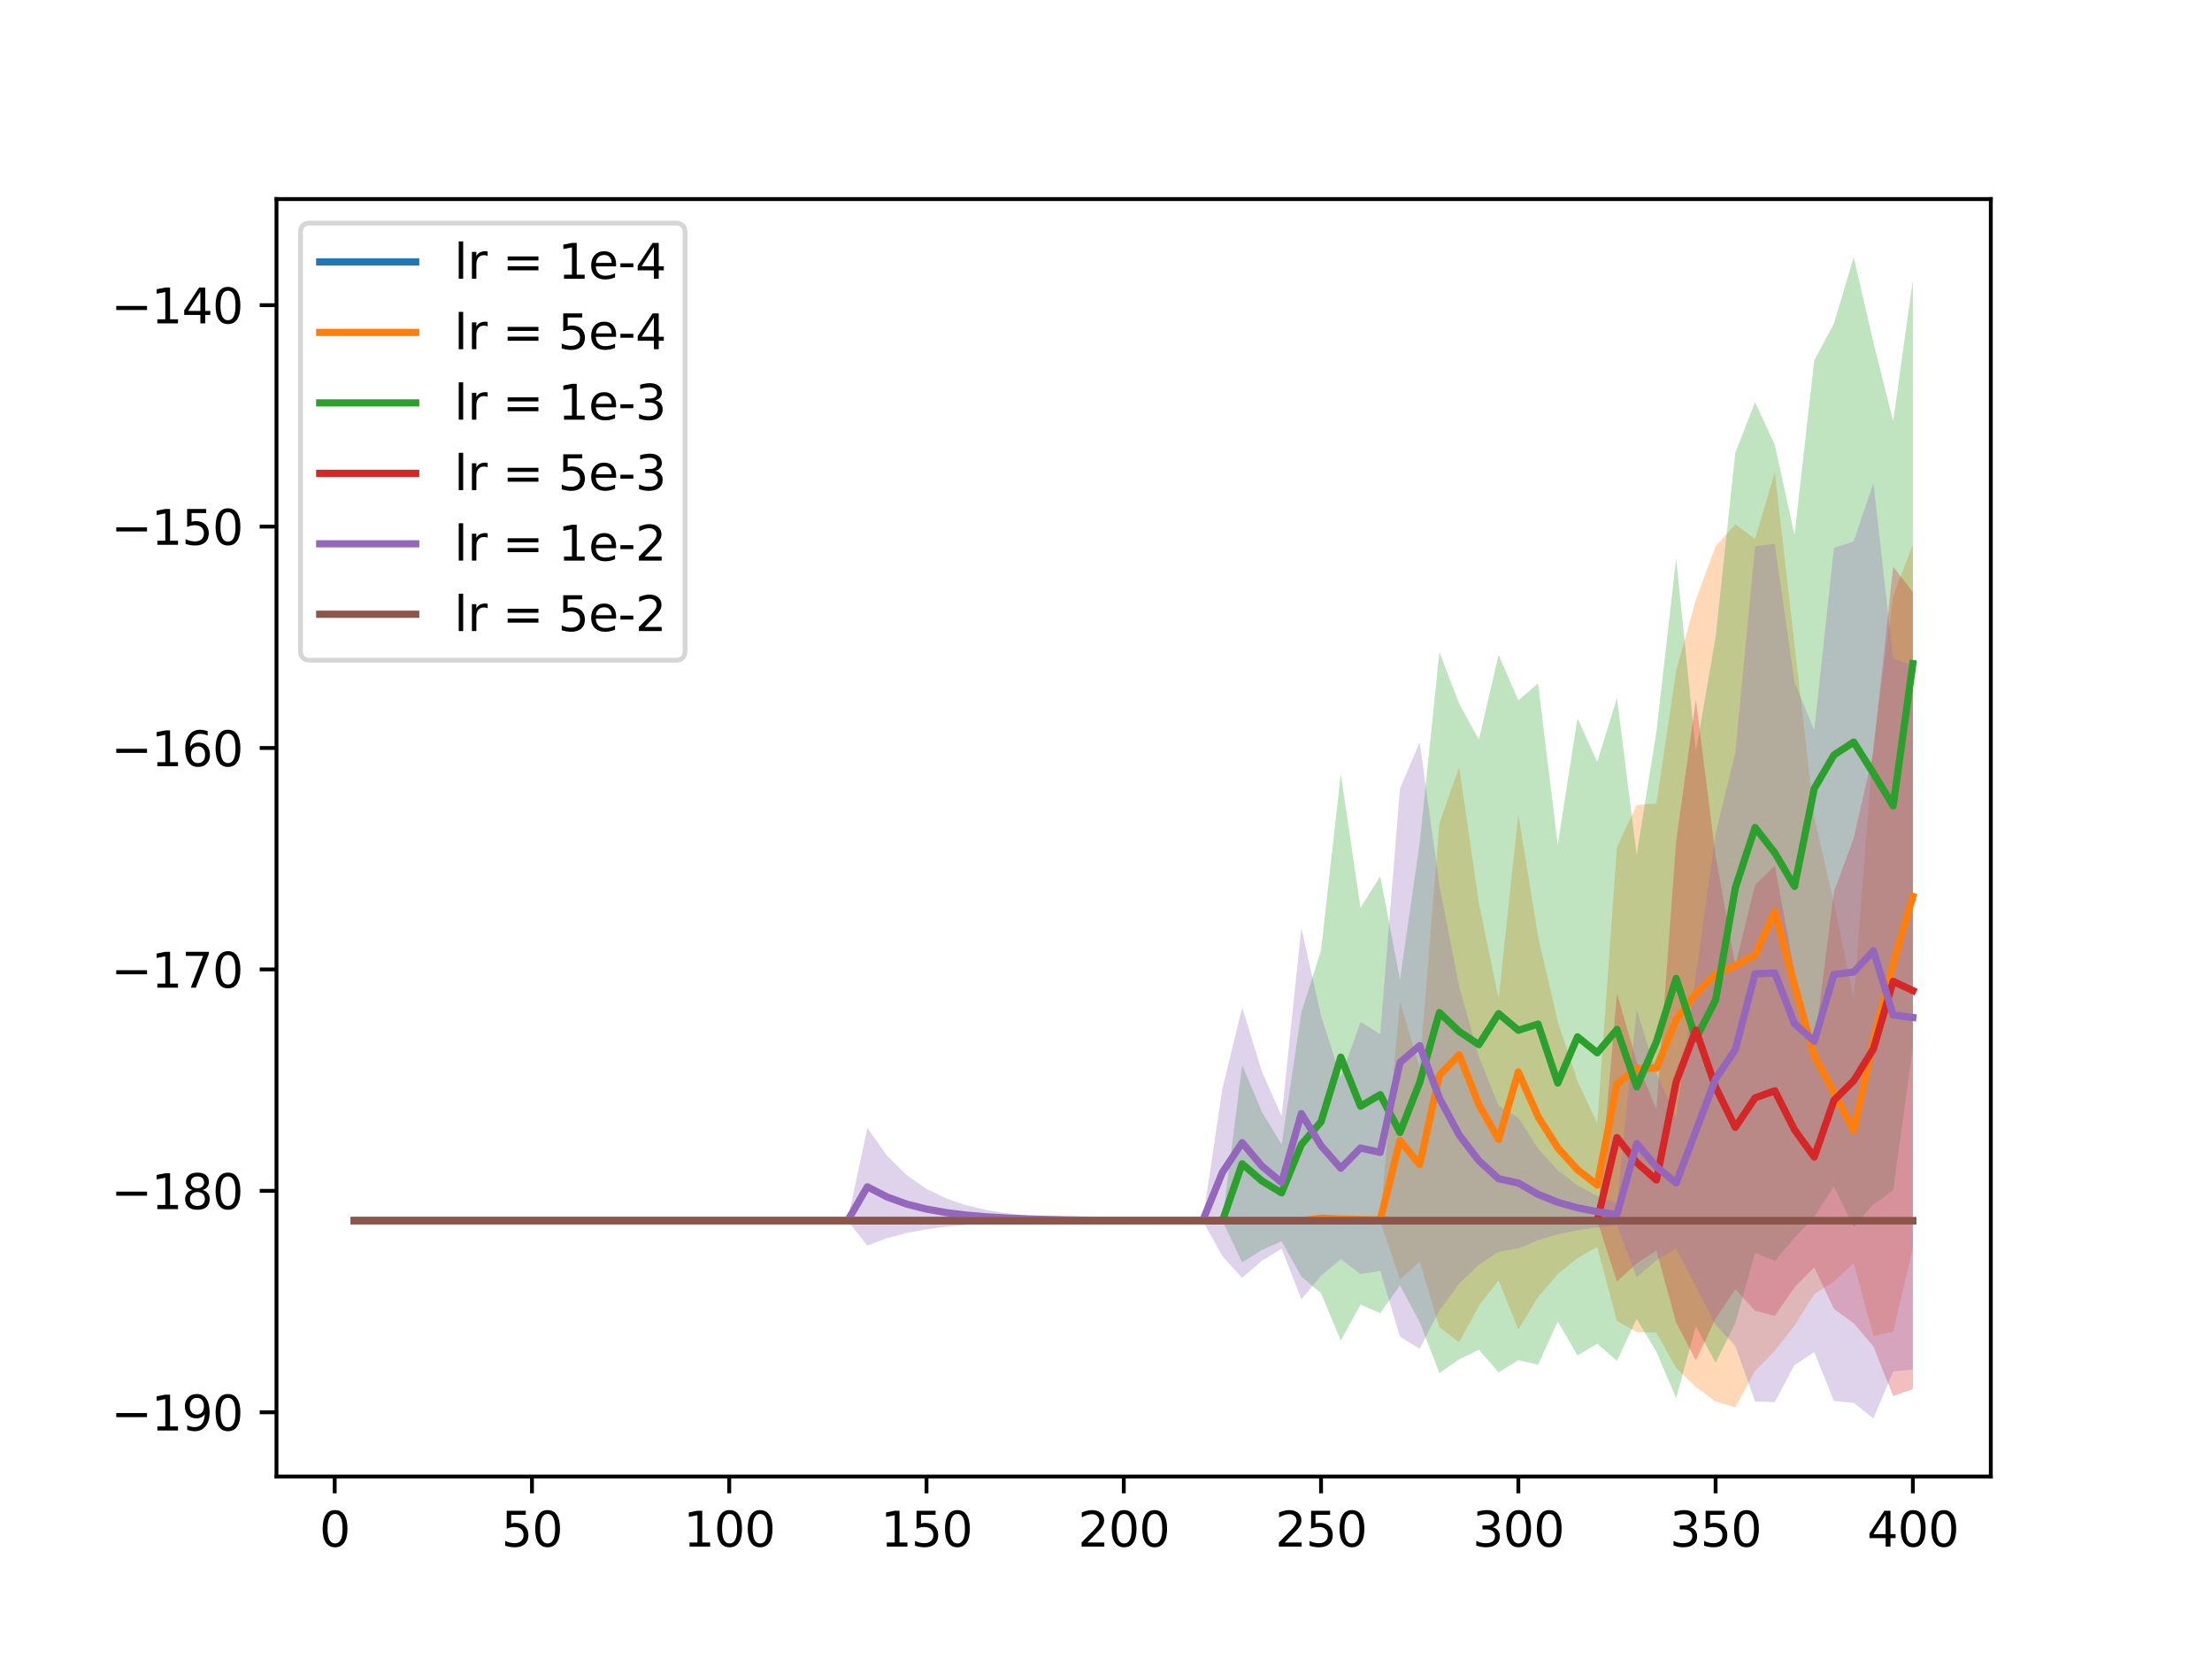 <?xml version="1.0" encoding="utf-8" standalone="no"?>
<!DOCTYPE svg PUBLIC "-//W3C//DTD SVG 1.1//EN"
  "http://www.w3.org/Graphics/SVG/1.1/DTD/svg11.dtd">
<svg height="345.6pt" version="1.1" viewBox="0 0 460.8 345.6" width="460.8pt" xmlns="http://www.w3.org/2000/svg" xmlns:xlink="http://www.w3.org/1999/xlink">
 <defs>
  <style type="text/css">*{stroke-linecap:butt;stroke-linejoin:round;}</style>
 </defs>
 <g id="figure_1">
  <g id="patch_1">
   <path d="M 0 345.6 
L 460.8 345.6 
L 460.8 0 
L 0 0 
z
" style="fill:#ffffff;"/>
  </g>
  <g id="axes_1">
   <g id="patch_2">
    <path d="M 57.6 307.584 
L 414.72 307.584 
L 414.72 41.472 
L 57.6 41.472 
z
" style="fill:#ffffff;"/>
   </g>
   <g id="PolyCollection_1">
    <path clip-path="url(#pbe9f041cd3)" d="M 73.833 254.307 
L 73.833 254.307 
L 77.942 254.307 
L 82.052 254.307 
L 86.161 254.307 
L 90.271 254.307 
L 94.38 254.307 
L 98.49 254.307 
L 102.6 254.307 
L 106.709 254.307 
L 110.819 254.307 
L 114.928 254.307 
L 119.038 254.307 
L 123.147 254.307 
L 127.257 254.307 
L 131.366 254.307 
L 135.476 254.307 
L 139.586 254.307 
L 143.695 254.307 
L 147.805 254.307 
L 151.914 254.307 
L 156.024 254.307 
L 160.133 254.307 
L 164.243 254.307 
L 168.352 254.307 
L 172.462 254.307 
L 176.572 254.307 
L 180.681 254.307 
L 184.791 254.307 
L 188.9 254.307 
L 193.01 254.307 
L 197.119 254.307 
L 201.229 254.307 
L 205.338 254.307 
L 209.448 254.307 
L 213.557 254.307 
L 217.667 254.307 
L 221.777 254.307 
L 225.886 254.307 
L 229.996 254.307 
L 234.105 254.307 
L 238.215 254.307 
L 242.324 254.307 
L 246.434 254.307 
L 250.543 254.307 
L 254.653 254.307 
L 258.763 254.307 
L 262.872 254.307 
L 266.982 254.307 
L 271.091 254.307 
L 275.201 254.307 
L 279.31 254.307 
L 283.42 254.307 
L 287.529 254.307 
L 291.639 254.307 
L 295.748 254.307 
L 299.858 254.307 
L 303.968 254.307 
L 308.077 254.307 
L 312.187 254.307 
L 316.296 254.307 
L 320.406 254.307 
L 324.515 254.307 
L 328.625 254.307 
L 332.734 254.307 
L 336.844 254.307 
L 340.954 254.307 
L 345.063 254.307 
L 349.173 254.307 
L 353.282 254.307 
L 357.392 254.307 
L 361.501 254.307 
L 365.611 254.307 
L 369.72 254.307 
L 373.83 254.307 
L 377.94 254.307 
L 382.049 254.307 
L 386.159 254.307 
L 390.268 254.307 
L 394.378 254.307 
L 398.487 254.307 
L 398.487 254.307 
L 398.487 254.307 
L 394.378 254.307 
L 390.268 254.307 
L 386.159 254.307 
L 382.049 254.307 
L 377.94 254.307 
L 373.83 254.307 
L 369.72 254.307 
L 365.611 254.307 
L 361.501 254.307 
L 357.392 254.307 
L 353.282 254.307 
L 349.173 254.307 
L 345.063 254.307 
L 340.954 254.307 
L 336.844 254.307 
L 332.734 254.307 
L 328.625 254.307 
L 324.515 254.307 
L 320.406 254.307 
L 316.296 254.307 
L 312.187 254.307 
L 308.077 254.307 
L 303.968 254.307 
L 299.858 254.307 
L 295.748 254.307 
L 291.639 254.307 
L 287.529 254.307 
L 283.42 254.307 
L 279.31 254.307 
L 275.201 254.307 
L 271.091 254.307 
L 266.982 254.307 
L 262.872 254.307 
L 258.763 254.307 
L 254.653 254.307 
L 250.543 254.307 
L 246.434 254.307 
L 242.324 254.307 
L 238.215 254.307 
L 234.105 254.307 
L 229.996 254.307 
L 225.886 254.307 
L 221.777 254.307 
L 217.667 254.307 
L 213.557 254.307 
L 209.448 254.307 
L 205.338 254.307 
L 201.229 254.307 
L 197.119 254.307 
L 193.01 254.307 
L 188.9 254.307 
L 184.791 254.307 
L 180.681 254.307 
L 176.572 254.307 
L 172.462 254.307 
L 168.352 254.307 
L 164.243 254.307 
L 160.133 254.307 
L 156.024 254.307 
L 151.914 254.307 
L 147.805 254.307 
L 143.695 254.307 
L 139.586 254.307 
L 135.476 254.307 
L 131.366 254.307 
L 127.257 254.307 
L 123.147 254.307 
L 119.038 254.307 
L 114.928 254.307 
L 110.819 254.307 
L 106.709 254.307 
L 102.6 254.307 
L 98.49 254.307 
L 94.38 254.307 
L 90.271 254.307 
L 86.161 254.307 
L 82.052 254.307 
L 77.942 254.307 
L 73.833 254.307 
z
" style="fill:#1f77b4;fill-opacity:0.3;"/>
   </g>
   <g id="PolyCollection_2">
    <path clip-path="url(#pbe9f041cd3)" d="M 73.833 254.307 
L 73.833 254.307 
L 77.942 254.307 
L 82.052 254.307 
L 86.161 254.307 
L 90.271 254.307 
L 94.38 254.307 
L 98.49 254.307 
L 102.6 254.307 
L 106.709 254.307 
L 110.819 254.307 
L 114.928 254.307 
L 119.038 254.307 
L 123.147 254.307 
L 127.257 254.307 
L 131.366 254.307 
L 135.476 254.307 
L 139.586 254.307 
L 143.695 254.307 
L 147.805 254.307 
L 151.914 254.307 
L 156.024 254.307 
L 160.133 254.307 
L 164.243 254.307 
L 168.352 254.307 
L 172.462 254.307 
L 176.572 254.307 
L 180.681 254.307 
L 184.791 254.307 
L 188.9 254.307 
L 193.01 254.307 
L 197.119 254.307 
L 201.229 254.307 
L 205.338 254.307 
L 209.448 254.307 
L 213.557 254.307 
L 217.667 254.307 
L 221.777 254.307 
L 225.886 254.307 
L 229.996 254.307 
L 234.105 254.307 
L 238.215 254.307 
L 242.324 254.307 
L 246.434 254.307 
L 250.543 254.307 
L 254.653 254.307 
L 258.763 254.307 
L 262.872 254.307 
L 266.982 254.307 
L 271.091 254.307 
L 275.201 254.682 
L 279.31 254.57 
L 283.42 254.491 
L 287.529 254.436 
L 291.639 266.533 
L 295.748 262.865 
L 299.858 276.5 
L 303.968 279.63 
L 308.077 272.033 
L 312.187 266.715 
L 316.296 276.995 
L 320.406 270.189 
L 324.515 265.424 
L 328.625 262.089 
L 332.734 259.754 
L 336.844 275.174 
L 340.954 277.515 
L 345.063 277.604 
L 349.173 285.003 
L 353.282 288.968 
L 357.392 291.955 
L 361.501 293.187 
L 365.611 285.596 
L 369.72 281.4 
L 373.83 276.147 
L 377.94 269.595 
L 382.049 266.937 
L 386.159 263.148 
L 390.268 278.33 
L 394.378 277.419 
L 398.487 260.027 
L 398.487 260.027 
L 398.487 113.463 
L 394.378 124.127 
L 390.268 155.018 
L 386.159 207.994 
L 382.049 188.146 
L 377.94 170.254 
L 373.83 134.231 
L 369.72 98.432 
L 365.611 112.267 
L 361.501 109.206 
L 357.392 113.803 
L 353.282 124.952 
L 349.173 139.749 
L 345.063 167.362 
L 340.954 167.693 
L 336.844 176.43 
L 332.734 233.977 
L 328.625 225.264 
L 324.515 212.817 
L 320.406 195.035 
L 316.296 169.633 
L 312.187 207.998 
L 308.077 188.152 
L 303.968 159.799 
L 299.858 171.481 
L 295.748 222.367 
L 291.639 208.679 
L 287.529 253.827 
L 283.42 253.621 
L 279.31 253.327 
L 275.201 252.907 
L 271.091 254.307 
L 266.982 254.307 
L 262.872 254.307 
L 258.763 254.307 
L 254.653 254.307 
L 250.543 254.307 
L 246.434 254.307 
L 242.324 254.307 
L 238.215 254.307 
L 234.105 254.307 
L 229.996 254.307 
L 225.886 254.307 
L 221.777 254.307 
L 217.667 254.307 
L 213.557 254.307 
L 209.448 254.307 
L 205.338 254.307 
L 201.229 254.307 
L 197.119 254.307 
L 193.01 254.307 
L 188.9 254.307 
L 184.791 254.307 
L 180.681 254.307 
L 176.572 254.307 
L 172.462 254.307 
L 168.352 254.307 
L 164.243 254.307 
L 160.133 254.307 
L 156.024 254.307 
L 151.914 254.307 
L 147.805 254.307 
L 143.695 254.307 
L 139.586 254.307 
L 135.476 254.307 
L 131.366 254.307 
L 127.257 254.307 
L 123.147 254.307 
L 119.038 254.307 
L 114.928 254.307 
L 110.819 254.307 
L 106.709 254.307 
L 102.6 254.307 
L 98.49 254.307 
L 94.38 254.307 
L 90.271 254.307 
L 86.161 254.307 
L 82.052 254.307 
L 77.942 254.307 
L 73.833 254.307 
z
" style="fill:#ff7f0e;fill-opacity:0.3;"/>
   </g>
   <g id="PolyCollection_3">
    <path clip-path="url(#pbe9f041cd3)" d="M 73.833 254.307 
L 73.833 254.307 
L 77.942 254.307 
L 82.052 254.307 
L 86.161 254.307 
L 90.271 254.307 
L 94.38 254.307 
L 98.49 254.307 
L 102.6 254.307 
L 106.709 254.307 
L 110.819 254.307 
L 114.928 254.307 
L 119.038 254.307 
L 123.147 254.307 
L 127.257 254.307 
L 131.366 254.307 
L 135.476 254.307 
L 139.586 254.307 
L 143.695 254.307 
L 147.805 254.307 
L 151.914 254.307 
L 156.024 254.307 
L 160.133 254.307 
L 164.243 254.307 
L 168.352 254.307 
L 172.462 254.307 
L 176.572 254.307 
L 180.681 254.307 
L 184.791 254.307 
L 188.9 254.307 
L 193.01 254.307 
L 197.119 254.307 
L 201.229 254.307 
L 205.338 254.307 
L 209.448 254.307 
L 213.557 254.307 
L 217.667 254.307 
L 221.777 254.307 
L 225.886 254.307 
L 229.996 254.307 
L 234.105 254.307 
L 238.215 254.307 
L 242.324 254.307 
L 246.434 254.307 
L 250.543 254.307 
L 254.653 254.307 
L 258.763 262.99 
L 262.872 260.385 
L 266.982 258.561 
L 271.091 265.929 
L 275.201 269.413 
L 279.31 279.26 
L 283.42 271.774 
L 287.529 273.54 
L 291.639 267.77 
L 295.748 275.398 
L 299.858 286.05 
L 303.968 283.174 
L 308.077 281.169 
L 312.187 285.894 
L 316.296 283.356 
L 320.406 284.301 
L 324.515 275.303 
L 328.625 282.354 
L 332.734 279.923 
L 336.844 283.485 
L 340.954 274.732 
L 345.063 281.607 
L 349.173 291.26 
L 353.282 276.267 
L 357.392 283.889 
L 361.501 275.624 
L 365.611 260.985 
L 369.72 262.652 
L 373.83 257.885 
L 377.94 253.447 
L 382.049 247.163 
L 386.159 255.603 
L 390.268 250.853 
L 394.378 247.982 
L 398.487 218.167 
L 398.487 218.167 
L 398.487 58.31 
L 394.378 87.751 
L 390.268 71.336 
L 386.159 53.568 
L 382.049 67.38 
L 377.94 75.094 
L 373.83 111.414 
L 369.72 92.657 
L 365.611 83.79 
L 361.501 94.295 
L 357.392 132.709 
L 353.282 156.537 
L 349.173 116.398 
L 345.063 152.421 
L 340.954 178.081 
L 336.844 145.413 
L 332.734 158.706 
L 328.625 149.634 
L 324.515 175.949 
L 320.406 142.368 
L 316.296 145.894 
L 312.187 136.422 
L 308.077 154.058 
L 303.968 146.574 
L 299.858 135.84 
L 295.748 175.596 
L 291.639 204.061 
L 287.529 182.527 
L 283.42 189.118 
L 279.31 161.181 
L 275.201 197.929 
L 271.091 210.934 
L 266.982 238.429 
L 262.872 231.624 
L 258.763 221.903 
L 254.653 254.307 
L 250.543 254.307 
L 246.434 254.307 
L 242.324 254.307 
L 238.215 254.307 
L 234.105 254.307 
L 229.996 254.307 
L 225.886 254.307 
L 221.777 254.307 
L 217.667 254.307 
L 213.557 254.307 
L 209.448 254.307 
L 205.338 254.307 
L 201.229 254.307 
L 197.119 254.307 
L 193.01 254.307 
L 188.9 254.307 
L 184.791 254.307 
L 180.681 254.307 
L 176.572 254.307 
L 172.462 254.307 
L 168.352 254.307 
L 164.243 254.307 
L 160.133 254.307 
L 156.024 254.307 
L 151.914 254.307 
L 147.805 254.307 
L 143.695 254.307 
L 139.586 254.307 
L 135.476 254.307 
L 131.366 254.307 
L 127.257 254.307 
L 123.147 254.307 
L 119.038 254.307 
L 114.928 254.307 
L 110.819 254.307 
L 106.709 254.307 
L 102.6 254.307 
L 98.49 254.307 
L 94.38 254.307 
L 90.271 254.307 
L 86.161 254.307 
L 82.052 254.307 
L 77.942 254.307 
L 73.833 254.307 
z
" style="fill:#2ca02c;fill-opacity:0.3;"/>
   </g>
   <g id="PolyCollection_4">
    <path clip-path="url(#pbe9f041cd3)" d="M 73.833 254.307 
L 73.833 254.307 
L 77.942 254.307 
L 82.052 254.307 
L 86.161 254.307 
L 90.271 254.307 
L 94.38 254.307 
L 98.49 254.307 
L 102.6 254.307 
L 106.709 254.307 
L 110.819 254.307 
L 114.928 254.307 
L 119.038 254.307 
L 123.147 254.307 
L 127.257 254.307 
L 131.366 254.307 
L 135.476 254.307 
L 139.586 254.307 
L 143.695 254.307 
L 147.805 254.307 
L 151.914 254.307 
L 156.024 254.307 
L 160.133 254.307 
L 164.243 254.307 
L 168.352 254.307 
L 172.462 254.307 
L 176.572 254.307 
L 180.681 254.307 
L 184.791 254.307 
L 188.9 254.307 
L 193.01 254.307 
L 197.119 254.307 
L 201.229 254.307 
L 205.338 254.307 
L 209.448 254.307 
L 213.557 254.307 
L 217.667 254.307 
L 221.777 254.307 
L 225.886 254.307 
L 229.996 254.307 
L 234.105 254.307 
L 238.215 254.307 
L 242.324 254.307 
L 246.434 254.307 
L 250.543 254.307 
L 254.653 254.307 
L 258.763 254.307 
L 262.872 254.307 
L 266.982 254.307 
L 271.091 254.307 
L 275.201 254.307 
L 279.31 254.307 
L 283.42 254.307 
L 287.529 254.307 
L 291.639 254.307 
L 295.748 254.307 
L 299.858 254.307 
L 303.968 254.307 
L 308.077 254.307 
L 312.187 254.307 
L 316.296 254.307 
L 320.406 254.307 
L 324.515 254.307 
L 328.625 254.307 
L 332.734 254.307 
L 336.844 266.99 
L 340.954 263.185 
L 345.063 260.521 
L 349.173 275.494 
L 353.282 283.392 
L 357.392 274.666 
L 361.501 268.559 
L 365.611 273.049 
L 369.72 274.129 
L 373.83 268.182 
L 377.94 264.02 
L 382.049 272.679 
L 386.159 275.665 
L 390.268 280.512 
L 394.378 290.821 
L 398.487 289.398 
L 398.487 289.398 
L 398.487 123.344 
L 394.378 118.034 
L 390.268 156.508 
L 386.159 174.597 
L 382.049 185.74 
L 377.94 218.059 
L 373.83 202.524 
L 369.72 180.331 
L 365.611 184.362 
L 361.501 201.119 
L 357.392 178.325 
L 353.282 145.761 
L 349.173 175.237 
L 345.063 231.114 
L 340.954 221.175 
L 336.844 206.975 
L 332.734 254.307 
L 328.625 254.307 
L 324.515 254.307 
L 320.406 254.307 
L 316.296 254.307 
L 312.187 254.307 
L 308.077 254.307 
L 303.968 254.307 
L 299.858 254.307 
L 295.748 254.307 
L 291.639 254.307 
L 287.529 254.307 
L 283.42 254.307 
L 279.31 254.307 
L 275.201 254.307 
L 271.091 254.307 
L 266.982 254.307 
L 262.872 254.307 
L 258.763 254.307 
L 254.653 254.307 
L 250.543 254.307 
L 246.434 254.307 
L 242.324 254.307 
L 238.215 254.307 
L 234.105 254.307 
L 229.996 254.307 
L 225.886 254.307 
L 221.777 254.307 
L 217.667 254.307 
L 213.557 254.307 
L 209.448 254.307 
L 205.338 254.307 
L 201.229 254.307 
L 197.119 254.307 
L 193.01 254.307 
L 188.9 254.307 
L 184.791 254.307 
L 180.681 254.307 
L 176.572 254.307 
L 172.462 254.307 
L 168.352 254.307 
L 164.243 254.307 
L 160.133 254.307 
L 156.024 254.307 
L 151.914 254.307 
L 147.805 254.307 
L 143.695 254.307 
L 139.586 254.307 
L 135.476 254.307 
L 131.366 254.307 
L 127.257 254.307 
L 123.147 254.307 
L 119.038 254.307 
L 114.928 254.307 
L 110.819 254.307 
L 106.709 254.307 
L 102.6 254.307 
L 98.49 254.307 
L 94.38 254.307 
L 90.271 254.307 
L 86.161 254.307 
L 82.052 254.307 
L 77.942 254.307 
L 73.833 254.307 
z
" style="fill:#d62728;fill-opacity:0.3;"/>
   </g>
   <g id="PolyCollection_5">
    <path clip-path="url(#pbe9f041cd3)" d="M 73.833 254.307 
L 73.833 254.307 
L 77.942 254.307 
L 82.052 254.307 
L 86.161 254.307 
L 90.271 254.307 
L 94.38 254.307 
L 98.49 254.307 
L 102.6 254.307 
L 106.709 254.307 
L 110.819 254.307 
L 114.928 254.307 
L 119.038 254.307 
L 123.147 254.307 
L 127.257 254.307 
L 131.366 254.307 
L 135.476 254.307 
L 139.586 254.307 
L 143.695 254.307 
L 147.805 254.307 
L 151.914 254.307 
L 156.024 254.307 
L 160.133 254.307 
L 164.243 254.307 
L 168.352 254.307 
L 172.462 254.307 
L 176.572 254.307 
L 180.681 259.489 
L 184.791 257.934 
L 188.9 256.846 
L 193.01 256.084 
L 197.119 255.551 
L 201.229 255.178 
L 205.338 254.917 
L 209.448 254.734 
L 213.557 254.606 
L 217.667 254.516 
L 221.777 254.453 
L 225.886 254.409 
L 229.996 254.379 
L 234.105 254.357 
L 238.215 254.342 
L 242.324 254.332 
L 246.434 254.324 
L 250.543 254.319 
L 254.653 261.689 
L 258.763 266.22 
L 262.872 262.646 
L 266.982 260.144 
L 271.091 270.65 
L 275.201 265.747 
L 279.31 262.315 
L 283.42 265.402 
L 287.529 264.727 
L 291.639 278.444 
L 295.748 281.014 
L 299.858 273.002 
L 303.968 267.393 
L 308.077 263.467 
L 312.187 260.719 
L 316.296 260.059 
L 320.406 258.333 
L 324.515 257.125 
L 328.625 256.28 
L 332.734 255.688 
L 336.844 255.274 
L 340.954 266.071 
L 345.063 262.542 
L 349.173 260.071 
L 353.282 268.013 
L 357.392 275.934 
L 361.501 280.432 
L 365.611 291.967 
L 369.72 292.093 
L 373.83 284.36 
L 377.94 281.686 
L 382.049 291.872 
L 386.159 292.233 
L 390.268 295.488 
L 394.378 285.692 
L 398.487 285.304 
L 398.487 285.304 
L 398.487 138.626 
L 394.378 137.177 
L 390.268 100.617 
L 386.159 112.767 
L 382.049 114.113 
L 377.94 152.125 
L 373.83 142.149 
L 369.72 113.287 
L 365.611 113.758 
L 361.501 156.807 
L 357.392 173.593 
L 353.282 203.157 
L 349.173 232.795 
L 345.063 223.575 
L 340.954 210.404 
L 336.844 250.699 
L 332.734 249.153 
L 328.625 246.944 
L 324.515 243.788 
L 320.406 239.28 
L 316.296 232.84 
L 312.187 230.376 
L 308.077 220.12 
L 303.968 205.468 
L 299.858 184.537 
L 295.748 154.635 
L 291.639 164.226 
L 287.529 215.417 
L 283.42 212.898 
L 279.31 224.42 
L 275.201 211.611 
L 271.091 193.312 
L 266.982 232.522 
L 262.872 223.185 
L 258.763 209.847 
L 254.653 226.757 
L 250.543 254.262 
L 246.434 254.243 
L 242.324 254.215 
L 238.215 254.176 
L 234.105 254.12 
L 229.996 254.039 
L 225.886 253.925 
L 221.777 253.761 
L 217.667 253.527 
L 213.557 253.192 
L 209.448 252.714 
L 205.338 252.032 
L 201.229 251.057 
L 197.119 249.663 
L 193.01 247.673 
L 188.9 244.83 
L 184.791 240.769 
L 180.681 234.967 
L 176.572 254.307 
L 172.462 254.307 
L 168.352 254.307 
L 164.243 254.307 
L 160.133 254.307 
L 156.024 254.307 
L 151.914 254.307 
L 147.805 254.307 
L 143.695 254.307 
L 139.586 254.307 
L 135.476 254.307 
L 131.366 254.307 
L 127.257 254.307 
L 123.147 254.307 
L 119.038 254.307 
L 114.928 254.307 
L 110.819 254.307 
L 106.709 254.307 
L 102.6 254.307 
L 98.49 254.307 
L 94.38 254.307 
L 90.271 254.307 
L 86.161 254.307 
L 82.052 254.307 
L 77.942 254.307 
L 73.833 254.307 
z
" style="fill:#9467bd;fill-opacity:0.3;"/>
   </g>
   <g id="PolyCollection_6">
    <path clip-path="url(#pbe9f041cd3)" d="M 73.833 254.307 
L 73.833 254.307 
L 77.942 254.307 
L 82.052 254.307 
L 86.161 254.307 
L 90.271 254.307 
L 94.38 254.307 
L 98.49 254.307 
L 102.6 254.307 
L 106.709 254.307 
L 110.819 254.307 
L 114.928 254.307 
L 119.038 254.307 
L 123.147 254.307 
L 127.257 254.307 
L 131.366 254.307 
L 135.476 254.307 
L 139.586 254.307 
L 143.695 254.307 
L 147.805 254.307 
L 151.914 254.307 
L 156.024 254.307 
L 160.133 254.307 
L 164.243 254.307 
L 168.352 254.307 
L 172.462 254.307 
L 176.572 254.307 
L 180.681 254.307 
L 184.791 254.307 
L 188.9 254.307 
L 193.01 254.307 
L 197.119 254.307 
L 201.229 254.307 
L 205.338 254.307 
L 209.448 254.307 
L 213.557 254.307 
L 217.667 254.307 
L 221.777 254.307 
L 225.886 254.307 
L 229.996 254.307 
L 234.105 254.307 
L 238.215 254.307 
L 242.324 254.307 
L 246.434 254.307 
L 250.543 254.307 
L 254.653 254.307 
L 258.763 254.307 
L 262.872 254.307 
L 266.982 254.307 
L 271.091 254.307 
L 275.201 254.307 
L 279.31 254.307 
L 283.42 254.307 
L 287.529 254.307 
L 291.639 254.307 
L 295.748 254.307 
L 299.858 254.307 
L 303.968 254.307 
L 308.077 254.307 
L 312.187 254.307 
L 316.296 254.307 
L 320.406 254.307 
L 324.515 254.307 
L 328.625 254.307 
L 332.734 254.307 
L 336.844 254.307 
L 340.954 254.307 
L 345.063 254.307 
L 349.173 254.307 
L 353.282 254.307 
L 357.392 254.307 
L 361.501 254.307 
L 365.611 254.307 
L 369.72 254.307 
L 373.83 254.307 
L 377.94 254.307 
L 382.049 254.307 
L 386.159 254.307 
L 390.268 254.307 
L 394.378 254.307 
L 398.487 254.307 
L 398.487 254.307 
L 398.487 254.307 
L 394.378 254.307 
L 390.268 254.307 
L 386.159 254.307 
L 382.049 254.307 
L 377.94 254.307 
L 373.83 254.307 
L 369.72 254.307 
L 365.611 254.307 
L 361.501 254.307 
L 357.392 254.307 
L 353.282 254.307 
L 349.173 254.307 
L 345.063 254.307 
L 340.954 254.307 
L 336.844 254.307 
L 332.734 254.307 
L 328.625 254.307 
L 324.515 254.307 
L 320.406 254.307 
L 316.296 254.307 
L 312.187 254.307 
L 308.077 254.307 
L 303.968 254.307 
L 299.858 254.307 
L 295.748 254.307 
L 291.639 254.307 
L 287.529 254.307 
L 283.42 254.307 
L 279.31 254.307 
L 275.201 254.307 
L 271.091 254.307 
L 266.982 254.307 
L 262.872 254.307 
L 258.763 254.307 
L 254.653 254.307 
L 250.543 254.307 
L 246.434 254.307 
L 242.324 254.307 
L 238.215 254.307 
L 234.105 254.307 
L 229.996 254.307 
L 225.886 254.307 
L 221.777 254.307 
L 217.667 254.307 
L 213.557 254.307 
L 209.448 254.307 
L 205.338 254.307 
L 201.229 254.307 
L 197.119 254.307 
L 193.01 254.307 
L 188.9 254.307 
L 184.791 254.307 
L 180.681 254.307 
L 176.572 254.307 
L 172.462 254.307 
L 168.352 254.307 
L 164.243 254.307 
L 160.133 254.307 
L 156.024 254.307 
L 151.914 254.307 
L 147.805 254.307 
L 143.695 254.307 
L 139.586 254.307 
L 135.476 254.307 
L 131.366 254.307 
L 127.257 254.307 
L 123.147 254.307 
L 119.038 254.307 
L 114.928 254.307 
L 110.819 254.307 
L 106.709 254.307 
L 102.6 254.307 
L 98.49 254.307 
L 94.38 254.307 
L 90.271 254.307 
L 86.161 254.307 
L 82.052 254.307 
L 77.942 254.307 
L 73.833 254.307 
z
" style="fill:#8c564b;fill-opacity:0.3;"/>
   </g>
   <g id="matplotlib.axis_1">
    <g id="xtick_1">
     <g id="line2d_1">
      <defs>
       <path d="M 0 0 
L 0 3.5 
" id="m7cebd44dc4" style="stroke:#000000;stroke-width:0.8;"/>
      </defs>
      <g>
       <use style="stroke:#000000;stroke-width:0.8;" x="69.723" xlink:href="#m7cebd44dc4" y="307.584"/>
      </g>
     </g>
     <g id="text_1">
      <!-- 0 -->
      <g transform="translate(66.542 322.182)scale(0.1 -0.1)">
       <defs>
        <path d="M 2034 4250 
Q 1547 4250 1301 3770 
Q 1056 3291 1056 2328 
Q 1056 1369 1301 889 
Q 1547 409 2034 409 
Q 2525 409 2770 889 
Q 3016 1369 3016 2328 
Q 3016 3291 2770 3770 
Q 2525 4250 2034 4250 
z
M 2034 4750 
Q 2819 4750 3233 4129 
Q 3647 3509 3647 2328 
Q 3647 1150 3233 529 
Q 2819 -91 2034 -91 
Q 1250 -91 836 529 
Q 422 1150 422 2328 
Q 422 3509 836 4129 
Q 1250 4750 2034 4750 
z
" id="DejaVuSans-30" transform="scale(0.016)"/>
       </defs>
       <use xlink:href="#DejaVuSans-30"/>
      </g>
     </g>
    </g>
    <g id="xtick_2">
     <g id="line2d_2">
      <g>
       <use style="stroke:#000000;stroke-width:0.8;" x="110.819" xlink:href="#m7cebd44dc4" y="307.584"/>
      </g>
     </g>
     <g id="text_2">
      <!-- 50 -->
      <g transform="translate(104.456 322.182)scale(0.1 -0.1)">
       <defs>
        <path d="M 691 4666 
L 3169 4666 
L 3169 4134 
L 1269 4134 
L 1269 2991 
Q 1406 3038 1543 3061 
Q 1681 3084 1819 3084 
Q 2600 3084 3056 2656 
Q 3513 2228 3513 1497 
Q 3513 744 3044 326 
Q 2575 -91 1722 -91 
Q 1428 -91 1123 -41 
Q 819 9 494 109 
L 494 744 
Q 775 591 1075 516 
Q 1375 441 1709 441 
Q 2250 441 2565 725 
Q 2881 1009 2881 1497 
Q 2881 1984 2565 2268 
Q 2250 2553 1709 2553 
Q 1456 2553 1204 2497 
Q 953 2441 691 2322 
L 691 4666 
z
" id="DejaVuSans-35" transform="scale(0.016)"/>
       </defs>
       <use xlink:href="#DejaVuSans-35"/>
       <use x="63.623" xlink:href="#DejaVuSans-30"/>
      </g>
     </g>
    </g>
    <g id="xtick_3">
     <g id="line2d_3">
      <g>
       <use style="stroke:#000000;stroke-width:0.8;" x="151.914" xlink:href="#m7cebd44dc4" y="307.584"/>
      </g>
     </g>
     <g id="text_3">
      <!-- 100 -->
      <g transform="translate(142.37 322.182)scale(0.1 -0.1)">
       <defs>
        <path d="M 794 531 
L 1825 531 
L 1825 4091 
L 703 3866 
L 703 4441 
L 1819 4666 
L 2450 4666 
L 2450 531 
L 3481 531 
L 3481 0 
L 794 0 
L 794 531 
z
" id="DejaVuSans-31" transform="scale(0.016)"/>
       </defs>
       <use xlink:href="#DejaVuSans-31"/>
       <use x="63.623" xlink:href="#DejaVuSans-30"/>
       <use x="127.246" xlink:href="#DejaVuSans-30"/>
      </g>
     </g>
    </g>
    <g id="xtick_4">
     <g id="line2d_4">
      <g>
       <use style="stroke:#000000;stroke-width:0.8;" x="193.01" xlink:href="#m7cebd44dc4" y="307.584"/>
      </g>
     </g>
     <g id="text_4">
      <!-- 150 -->
      <g transform="translate(183.466 322.182)scale(0.1 -0.1)">
       <use xlink:href="#DejaVuSans-31"/>
       <use x="63.623" xlink:href="#DejaVuSans-35"/>
       <use x="127.246" xlink:href="#DejaVuSans-30"/>
      </g>
     </g>
    </g>
    <g id="xtick_5">
     <g id="line2d_5">
      <g>
       <use style="stroke:#000000;stroke-width:0.8;" x="234.105" xlink:href="#m7cebd44dc4" y="307.584"/>
      </g>
     </g>
     <g id="text_5">
      <!-- 200 -->
      <g transform="translate(224.561 322.182)scale(0.1 -0.1)">
       <defs>
        <path d="M 1228 531 
L 3431 531 
L 3431 0 
L 469 0 
L 469 531 
Q 828 903 1448 1529 
Q 2069 2156 2228 2338 
Q 2531 2678 2651 2914 
Q 2772 3150 2772 3378 
Q 2772 3750 2511 3984 
Q 2250 4219 1831 4219 
Q 1534 4219 1204 4116 
Q 875 4013 500 3803 
L 500 4441 
Q 881 4594 1212 4672 
Q 1544 4750 1819 4750 
Q 2544 4750 2975 4387 
Q 3406 4025 3406 3419 
Q 3406 3131 3298 2873 
Q 3191 2616 2906 2266 
Q 2828 2175 2409 1742 
Q 1991 1309 1228 531 
z
" id="DejaVuSans-32" transform="scale(0.016)"/>
       </defs>
       <use xlink:href="#DejaVuSans-32"/>
       <use x="63.623" xlink:href="#DejaVuSans-30"/>
       <use x="127.246" xlink:href="#DejaVuSans-30"/>
      </g>
     </g>
    </g>
    <g id="xtick_6">
     <g id="line2d_6">
      <g>
       <use style="stroke:#000000;stroke-width:0.8;" x="275.201" xlink:href="#m7cebd44dc4" y="307.584"/>
      </g>
     </g>
     <g id="text_6">
      <!-- 250 -->
      <g transform="translate(265.657 322.182)scale(0.1 -0.1)">
       <use xlink:href="#DejaVuSans-32"/>
       <use x="63.623" xlink:href="#DejaVuSans-35"/>
       <use x="127.246" xlink:href="#DejaVuSans-30"/>
      </g>
     </g>
    </g>
    <g id="xtick_7">
     <g id="line2d_7">
      <g>
       <use style="stroke:#000000;stroke-width:0.8;" x="316.296" xlink:href="#m7cebd44dc4" y="307.584"/>
      </g>
     </g>
     <g id="text_7">
      <!-- 300 -->
      <g transform="translate(306.752 322.182)scale(0.1 -0.1)">
       <defs>
        <path d="M 2597 2516 
Q 3050 2419 3304 2112 
Q 3559 1806 3559 1356 
Q 3559 666 3084 287 
Q 2609 -91 1734 -91 
Q 1441 -91 1130 -33 
Q 819 25 488 141 
L 488 750 
Q 750 597 1062 519 
Q 1375 441 1716 441 
Q 2309 441 2620 675 
Q 2931 909 2931 1356 
Q 2931 1769 2642 2001 
Q 2353 2234 1838 2234 
L 1294 2234 
L 1294 2753 
L 1863 2753 
Q 2328 2753 2575 2939 
Q 2822 3125 2822 3475 
Q 2822 3834 2567 4026 
Q 2313 4219 1838 4219 
Q 1578 4219 1281 4162 
Q 984 4106 628 3988 
L 628 4550 
Q 988 4650 1302 4700 
Q 1616 4750 1894 4750 
Q 2613 4750 3031 4423 
Q 3450 4097 3450 3541 
Q 3450 3153 3228 2886 
Q 3006 2619 2597 2516 
z
" id="DejaVuSans-33" transform="scale(0.016)"/>
       </defs>
       <use xlink:href="#DejaVuSans-33"/>
       <use x="63.623" xlink:href="#DejaVuSans-30"/>
       <use x="127.246" xlink:href="#DejaVuSans-30"/>
      </g>
     </g>
    </g>
    <g id="xtick_8">
     <g id="line2d_8">
      <g>
       <use style="stroke:#000000;stroke-width:0.8;" x="357.392" xlink:href="#m7cebd44dc4" y="307.584"/>
      </g>
     </g>
     <g id="text_8">
      <!-- 350 -->
      <g transform="translate(347.848 322.182)scale(0.1 -0.1)">
       <use xlink:href="#DejaVuSans-33"/>
       <use x="63.623" xlink:href="#DejaVuSans-35"/>
       <use x="127.246" xlink:href="#DejaVuSans-30"/>
      </g>
     </g>
    </g>
    <g id="xtick_9">
     <g id="line2d_9">
      <g>
       <use style="stroke:#000000;stroke-width:0.8;" x="398.487" xlink:href="#m7cebd44dc4" y="307.584"/>
      </g>
     </g>
     <g id="text_9">
      <!-- 400 -->
      <g transform="translate(388.944 322.182)scale(0.1 -0.1)">
       <defs>
        <path d="M 2419 4116 
L 825 1625 
L 2419 1625 
L 2419 4116 
z
M 2253 4666 
L 3047 4666 
L 3047 1625 
L 3713 1625 
L 3713 1100 
L 3047 1100 
L 3047 0 
L 2419 0 
L 2419 1100 
L 313 1100 
L 313 1709 
L 2253 4666 
z
" id="DejaVuSans-34" transform="scale(0.016)"/>
       </defs>
       <use xlink:href="#DejaVuSans-34"/>
       <use x="63.623" xlink:href="#DejaVuSans-30"/>
       <use x="127.246" xlink:href="#DejaVuSans-30"/>
      </g>
     </g>
    </g>
    <g id="text_10">
     <!-- Epoch -->
     <g transform="translate(220.849 335.861)scale(0.1 -0.1)">
      <defs>
       <path d="M 628 4666 
L 3578 4666 
L 3578 4134 
L 1259 4134 
L 1259 2753 
L 3481 2753 
L 3481 2222 
L 1259 2222 
L 1259 531 
L 3634 531 
L 3634 0 
L 628 0 
L 628 4666 
z
" id="DejaVuSans-45" transform="scale(0.016)"/>
       <path d="M 1159 525 
L 1159 -1331 
L 581 -1331 
L 581 3500 
L 1159 3500 
L 1159 2969 
Q 1341 3281 1617 3432 
Q 1894 3584 2278 3584 
Q 2916 3584 3314 3078 
Q 3713 2572 3713 1747 
Q 3713 922 3314 415 
Q 2916 -91 2278 -91 
Q 1894 -91 1617 61 
Q 1341 213 1159 525 
z
M 3116 1747 
Q 3116 2381 2855 2742 
Q 2594 3103 2138 3103 
Q 1681 3103 1420 2742 
Q 1159 2381 1159 1747 
Q 1159 1113 1420 752 
Q 1681 391 2138 391 
Q 2594 391 2855 752 
Q 3116 1113 3116 1747 
z
" id="DejaVuSans-70" transform="scale(0.016)"/>
       <path d="M 1959 3097 
Q 1497 3097 1228 2736 
Q 959 2375 959 1747 
Q 959 1119 1226 758 
Q 1494 397 1959 397 
Q 2419 397 2687 759 
Q 2956 1122 2956 1747 
Q 2956 2369 2687 2733 
Q 2419 3097 1959 3097 
z
M 1959 3584 
Q 2709 3584 3137 3096 
Q 3566 2609 3566 1747 
Q 3566 888 3137 398 
Q 2709 -91 1959 -91 
Q 1206 -91 779 398 
Q 353 888 353 1747 
Q 353 2609 779 3096 
Q 1206 3584 1959 3584 
z
" id="DejaVuSans-6f" transform="scale(0.016)"/>
       <path d="M 3122 3366 
L 3122 2828 
Q 2878 2963 2633 3030 
Q 2388 3097 2138 3097 
Q 1578 3097 1268 2742 
Q 959 2388 959 1747 
Q 959 1106 1268 751 
Q 1578 397 2138 397 
Q 2388 397 2633 464 
Q 2878 531 3122 666 
L 3122 134 
Q 2881 22 2623 -34 
Q 2366 -91 2075 -91 
Q 1284 -91 818 406 
Q 353 903 353 1747 
Q 353 2603 823 3093 
Q 1294 3584 2113 3584 
Q 2378 3584 2631 3529 
Q 2884 3475 3122 3366 
z
" id="DejaVuSans-63" transform="scale(0.016)"/>
       <path d="M 3513 2113 
L 3513 0 
L 2938 0 
L 2938 2094 
Q 2938 2591 2744 2837 
Q 2550 3084 2163 3084 
Q 1697 3084 1428 2787 
Q 1159 2491 1159 1978 
L 1159 0 
L 581 0 
L 581 4863 
L 1159 4863 
L 1159 2956 
Q 1366 3272 1645 3428 
Q 1925 3584 2291 3584 
Q 2894 3584 3203 3211 
Q 3513 2838 3513 2113 
z
" id="DejaVuSans-68" transform="scale(0.016)"/>
      </defs>
      <!--
      <use xlink:href="#DejaVuSans-45"/>
      <use x="63.183594" xlink:href="#DejaVuSans-70"/>
      <use x="126.660156" xlink:href="#DejaVuSans-6f"/>
      <use x="187.841797" xlink:href="#DejaVuSans-63"/>
      <use x="242.822266" xlink:href="#DejaVuSans-68"/>
    -->
     </g>
    </g>
   </g>
   <g id="matplotlib.axis_2">
    <g id="ytick_1">
     <g id="line2d_10">
      <defs>
       <path d="M 0 0 
L -3.5 0 
" id="m982c98e276" style="stroke:#000000;stroke-width:0.8;"/>
      </defs>
      <g>
       <use style="stroke:#000000;stroke-width:0.8;" x="57.6" xlink:href="#m982c98e276" y="294.201"/>
      </g>
     </g>
     <g id="text_11">
      <!-- −190 -->
      <g transform="translate(23.133 298)scale(0.1 -0.1)">
       <defs>
        <path d="M 678 2272 
L 4684 2272 
L 4684 1741 
L 678 1741 
L 678 2272 
z
" id="DejaVuSans-2212" transform="scale(0.016)"/>
        <path d="M 703 97 
L 703 672 
Q 941 559 1184 500 
Q 1428 441 1663 441 
Q 2288 441 2617 861 
Q 2947 1281 2994 2138 
Q 2813 1869 2534 1725 
Q 2256 1581 1919 1581 
Q 1219 1581 811 2004 
Q 403 2428 403 3163 
Q 403 3881 828 4315 
Q 1253 4750 1959 4750 
Q 2769 4750 3195 4129 
Q 3622 3509 3622 2328 
Q 3622 1225 3098 567 
Q 2575 -91 1691 -91 
Q 1453 -91 1209 -44 
Q 966 3 703 97 
z
M 1959 2075 
Q 2384 2075 2632 2365 
Q 2881 2656 2881 3163 
Q 2881 3666 2632 3958 
Q 2384 4250 1959 4250 
Q 1534 4250 1286 3958 
Q 1038 3666 1038 3163 
Q 1038 2656 1286 2365 
Q 1534 2075 1959 2075 
z
" id="DejaVuSans-39" transform="scale(0.016)"/>
       </defs>
       <use xlink:href="#DejaVuSans-2212"/>
       <use x="83.789" xlink:href="#DejaVuSans-31"/>
       <use x="147.412" xlink:href="#DejaVuSans-39"/>
       <use x="211.035" xlink:href="#DejaVuSans-30"/>
      </g>
     </g>
    </g>
    <g id="ytick_2">
     <g id="line2d_11">
      <g>
       <use style="stroke:#000000;stroke-width:0.8;" x="57.6" xlink:href="#m982c98e276" y="248.074"/>
      </g>
     </g>
     <g id="text_12">
      <!-- −180 -->
      <g transform="translate(23.133 251.874)scale(0.1 -0.1)">
       <defs>
        <path d="M 2034 2216 
Q 1584 2216 1326 1975 
Q 1069 1734 1069 1313 
Q 1069 891 1326 650 
Q 1584 409 2034 409 
Q 2484 409 2743 651 
Q 3003 894 3003 1313 
Q 3003 1734 2745 1975 
Q 2488 2216 2034 2216 
z
M 1403 2484 
Q 997 2584 770 2862 
Q 544 3141 544 3541 
Q 544 4100 942 4425 
Q 1341 4750 2034 4750 
Q 2731 4750 3128 4425 
Q 3525 4100 3525 3541 
Q 3525 3141 3298 2862 
Q 3072 2584 2669 2484 
Q 3125 2378 3379 2068 
Q 3634 1759 3634 1313 
Q 3634 634 3220 271 
Q 2806 -91 2034 -91 
Q 1263 -91 848 271 
Q 434 634 434 1313 
Q 434 1759 690 2068 
Q 947 2378 1403 2484 
z
M 1172 3481 
Q 1172 3119 1398 2916 
Q 1625 2713 2034 2713 
Q 2441 2713 2670 2916 
Q 2900 3119 2900 3481 
Q 2900 3844 2670 4047 
Q 2441 4250 2034 4250 
Q 1625 4250 1398 4047 
Q 1172 3844 1172 3481 
z
" id="DejaVuSans-38" transform="scale(0.016)"/>
       </defs>
       <use xlink:href="#DejaVuSans-2212"/>
       <use x="83.789" xlink:href="#DejaVuSans-31"/>
       <use x="147.412" xlink:href="#DejaVuSans-38"/>
       <use x="211.035" xlink:href="#DejaVuSans-30"/>
      </g>
     </g>
    </g>
    <g id="ytick_3">
     <g id="line2d_12">
      <g>
       <use style="stroke:#000000;stroke-width:0.8;" x="57.6" xlink:href="#m982c98e276" y="201.948"/>
      </g>
     </g>
     <g id="text_13">
      <!-- −170 -->
      <g transform="translate(23.133 205.747)scale(0.1 -0.1)">
       <defs>
        <path d="M 525 4666 
L 3525 4666 
L 3525 4397 
L 1831 0 
L 1172 0 
L 2766 4134 
L 525 4134 
L 525 4666 
z
" id="DejaVuSans-37" transform="scale(0.016)"/>
       </defs>
       <use xlink:href="#DejaVuSans-2212"/>
       <use x="83.789" xlink:href="#DejaVuSans-31"/>
       <use x="147.412" xlink:href="#DejaVuSans-37"/>
       <use x="211.035" xlink:href="#DejaVuSans-30"/>
      </g>
     </g>
    </g>
    <g id="ytick_4">
     <g id="line2d_13">
      <g>
       <use style="stroke:#000000;stroke-width:0.8;" x="57.6" xlink:href="#m982c98e276" y="155.821"/>
      </g>
     </g>
     <g id="text_14">
      <!-- −160 -->
      <g transform="translate(23.133 159.62)scale(0.1 -0.1)">
       <defs>
        <path d="M 2113 2584 
Q 1688 2584 1439 2293 
Q 1191 2003 1191 1497 
Q 1191 994 1439 701 
Q 1688 409 2113 409 
Q 2538 409 2786 701 
Q 3034 994 3034 1497 
Q 3034 2003 2786 2293 
Q 2538 2584 2113 2584 
z
M 3366 4563 
L 3366 3988 
Q 3128 4100 2886 4159 
Q 2644 4219 2406 4219 
Q 1781 4219 1451 3797 
Q 1122 3375 1075 2522 
Q 1259 2794 1537 2939 
Q 1816 3084 2150 3084 
Q 2853 3084 3261 2657 
Q 3669 2231 3669 1497 
Q 3669 778 3244 343 
Q 2819 -91 2113 -91 
Q 1303 -91 875 529 
Q 447 1150 447 2328 
Q 447 3434 972 4092 
Q 1497 4750 2381 4750 
Q 2619 4750 2861 4703 
Q 3103 4656 3366 4563 
z
" id="DejaVuSans-36" transform="scale(0.016)"/>
       </defs>
       <use xlink:href="#DejaVuSans-2212"/>
       <use x="83.789" xlink:href="#DejaVuSans-31"/>
       <use x="147.412" xlink:href="#DejaVuSans-36"/>
       <use x="211.035" xlink:href="#DejaVuSans-30"/>
      </g>
     </g>
    </g>
    <g id="ytick_5">
     <g id="line2d_14">
      <g>
       <use style="stroke:#000000;stroke-width:0.8;" x="57.6" xlink:href="#m982c98e276" y="109.694"/>
      </g>
     </g>
     <g id="text_15">
      <!-- −150 -->
      <g transform="translate(23.133 113.493)scale(0.1 -0.1)">
       <use xlink:href="#DejaVuSans-2212"/>
       <use x="83.789" xlink:href="#DejaVuSans-31"/>
       <use x="147.412" xlink:href="#DejaVuSans-35"/>
       <use x="211.035" xlink:href="#DejaVuSans-30"/>
      </g>
     </g>
    </g>
    <g id="ytick_6">
     <g id="line2d_15">
      <g>
       <use style="stroke:#000000;stroke-width:0.8;" x="57.6" xlink:href="#m982c98e276" y="63.567"/>
      </g>
     </g>
     <g id="text_16">
      <!-- −140 -->
      <g transform="translate(23.133 67.367)scale(0.1 -0.1)">
       <use xlink:href="#DejaVuSans-2212"/>
       <use x="83.789" xlink:href="#DejaVuSans-31"/>
       <use x="147.412" xlink:href="#DejaVuSans-34"/>
       <use x="211.035" xlink:href="#DejaVuSans-30"/>
      </g>
     </g>
    </g>
    <g id="text_17">
     <!-- Average Reward -->
     <g transform="translate(17.053 215.271)rotate(-90)scale(0.1 -0.1)">
      <defs>
       <path d="M 2188 4044 
L 1331 1722 
L 3047 1722 
L 2188 4044 
z
M 1831 4666 
L 2547 4666 
L 4325 0 
L 3669 0 
L 3244 1197 
L 1141 1197 
L 716 0 
L 50 0 
L 1831 4666 
z
" id="DejaVuSans-41" transform="scale(0.016)"/>
       <path d="M 191 3500 
L 800 3500 
L 1894 563 
L 2988 3500 
L 3597 3500 
L 2284 0 
L 1503 0 
L 191 3500 
z
" id="DejaVuSans-76" transform="scale(0.016)"/>
       <path d="M 3597 1894 
L 3597 1613 
L 953 1613 
Q 991 1019 1311 708 
Q 1631 397 2203 397 
Q 2534 397 2845 478 
Q 3156 559 3463 722 
L 3463 178 
Q 3153 47 2828 -22 
Q 2503 -91 2169 -91 
Q 1331 -91 842 396 
Q 353 884 353 1716 
Q 353 2575 817 3079 
Q 1281 3584 2069 3584 
Q 2775 3584 3186 3129 
Q 3597 2675 3597 1894 
z
M 3022 2063 
Q 3016 2534 2758 2815 
Q 2500 3097 2075 3097 
Q 1594 3097 1305 2825 
Q 1016 2553 972 2059 
L 3022 2063 
z
" id="DejaVuSans-65" transform="scale(0.016)"/>
       <path d="M 2631 2963 
Q 2534 3019 2420 3045 
Q 2306 3072 2169 3072 
Q 1681 3072 1420 2755 
Q 1159 2438 1159 1844 
L 1159 0 
L 581 0 
L 581 3500 
L 1159 3500 
L 1159 2956 
Q 1341 3275 1631 3429 
Q 1922 3584 2338 3584 
Q 2397 3584 2469 3576 
Q 2541 3569 2628 3553 
L 2631 2963 
z
" id="DejaVuSans-72" transform="scale(0.016)"/>
       <path d="M 2194 1759 
Q 1497 1759 1228 1600 
Q 959 1441 959 1056 
Q 959 750 1161 570 
Q 1363 391 1709 391 
Q 2188 391 2477 730 
Q 2766 1069 2766 1631 
L 2766 1759 
L 2194 1759 
z
M 3341 1997 
L 3341 0 
L 2766 0 
L 2766 531 
Q 2569 213 2275 61 
Q 1981 -91 1556 -91 
Q 1019 -91 701 211 
Q 384 513 384 1019 
Q 384 1609 779 1909 
Q 1175 2209 1959 2209 
L 2766 2209 
L 2766 2266 
Q 2766 2663 2505 2880 
Q 2244 3097 1772 3097 
Q 1472 3097 1187 3025 
Q 903 2953 641 2809 
L 641 3341 
Q 956 3463 1253 3523 
Q 1550 3584 1831 3584 
Q 2591 3584 2966 3190 
Q 3341 2797 3341 1997 
z
" id="DejaVuSans-61" transform="scale(0.016)"/>
       <path d="M 2906 1791 
Q 2906 2416 2648 2759 
Q 2391 3103 1925 3103 
Q 1463 3103 1205 2759 
Q 947 2416 947 1791 
Q 947 1169 1205 825 
Q 1463 481 1925 481 
Q 2391 481 2648 825 
Q 2906 1169 2906 1791 
z
M 3481 434 
Q 3481 -459 3084 -895 
Q 2688 -1331 1869 -1331 
Q 1566 -1331 1297 -1286 
Q 1028 -1241 775 -1147 
L 775 -588 
Q 1028 -725 1275 -790 
Q 1522 -856 1778 -856 
Q 2344 -856 2625 -561 
Q 2906 -266 2906 331 
L 2906 616 
Q 2728 306 2450 153 
Q 2172 0 1784 0 
Q 1141 0 747 490 
Q 353 981 353 1791 
Q 353 2603 747 3093 
Q 1141 3584 1784 3584 
Q 2172 3584 2450 3431 
Q 2728 3278 2906 2969 
L 2906 3500 
L 3481 3500 
L 3481 434 
z
" id="DejaVuSans-67" transform="scale(0.016)"/>
       <path id="DejaVuSans-20" transform="scale(0.016)"/>
       <path d="M 2841 2188 
Q 3044 2119 3236 1894 
Q 3428 1669 3622 1275 
L 4263 0 
L 3584 0 
L 2988 1197 
Q 2756 1666 2539 1819 
Q 2322 1972 1947 1972 
L 1259 1972 
L 1259 0 
L 628 0 
L 628 4666 
L 2053 4666 
Q 2853 4666 3247 4331 
Q 3641 3997 3641 3322 
Q 3641 2881 3436 2590 
Q 3231 2300 2841 2188 
z
M 1259 4147 
L 1259 2491 
L 2053 2491 
Q 2509 2491 2742 2702 
Q 2975 2913 2975 3322 
Q 2975 3731 2742 3939 
Q 2509 4147 2053 4147 
L 1259 4147 
z
" id="DejaVuSans-52" transform="scale(0.016)"/>
       <path d="M 269 3500 
L 844 3500 
L 1563 769 
L 2278 3500 
L 2956 3500 
L 3675 769 
L 4391 3500 
L 4966 3500 
L 4050 0 
L 3372 0 
L 2619 2869 
L 1863 0 
L 1184 0 
L 269 3500 
z
" id="DejaVuSans-77" transform="scale(0.016)"/>
       <path d="M 2906 2969 
L 2906 4863 
L 3481 4863 
L 3481 0 
L 2906 0 
L 2906 525 
Q 2725 213 2448 61 
Q 2172 -91 1784 -91 
Q 1150 -91 751 415 
Q 353 922 353 1747 
Q 353 2572 751 3078 
Q 1150 3584 1784 3584 
Q 2172 3584 2448 3432 
Q 2725 3281 2906 2969 
z
M 947 1747 
Q 947 1113 1208 752 
Q 1469 391 1925 391 
Q 2381 391 2643 752 
Q 2906 1113 2906 1747 
Q 2906 2381 2643 2742 
Q 2381 3103 1925 3103 
Q 1469 3103 1208 2742 
Q 947 2381 947 1747 
z
" id="DejaVuSans-64" transform="scale(0.016)"/>
      </defs>
      <!--
      <use xlink:href="#DejaVuSans-41"/>
      <use x="62.533203" xlink:href="#DejaVuSans-76"/>
      <use x="121.712891" xlink:href="#DejaVuSans-65"/>
      <use x="183.236328" xlink:href="#DejaVuSans-72"/>
      <use x="224.349609" xlink:href="#DejaVuSans-61"/>
      <use x="285.628906" xlink:href="#DejaVuSans-67"/>
      <use x="349.105469" xlink:href="#DejaVuSans-65"/>
      <use x="410.628906" xlink:href="#DejaVuSans-20"/>
      <use x="442.416016" xlink:href="#DejaVuSans-52"/>
      <use x="507.398438" xlink:href="#DejaVuSans-65"/>
      <use x="568.921875" xlink:href="#DejaVuSans-77"/>
      <use x="650.708984" xlink:href="#DejaVuSans-61"/>
      <use x="711.988281" xlink:href="#DejaVuSans-72"/>
      <use x="751.351562" xlink:href="#DejaVuSans-64"/>
    -->
     </g>
    </g>
   </g>
   <g id="line2d_16">
    <path clip-path="url(#pbe9f041cd3)" d="M 73.833 254.307 
L 77.942 254.307 
L 82.052 254.307 
L 86.161 254.307 
L 90.271 254.307 
L 94.38 254.307 
L 98.49 254.307 
L 102.6 254.307 
L 106.709 254.307 
L 110.819 254.307 
L 114.928 254.307 
L 119.038 254.307 
L 123.147 254.307 
L 127.257 254.307 
L 131.366 254.307 
L 135.476 254.307 
L 139.586 254.307 
L 143.695 254.307 
L 147.805 254.307 
L 151.914 254.307 
L 156.024 254.307 
L 160.133 254.307 
L 164.243 254.307 
L 168.352 254.307 
L 172.462 254.307 
L 176.572 254.307 
L 180.681 254.307 
L 184.791 254.307 
L 188.9 254.307 
L 193.01 254.307 
L 197.119 254.307 
L 201.229 254.307 
L 205.338 254.307 
L 209.448 254.307 
L 213.557 254.307 
L 217.667 254.307 
L 221.777 254.307 
L 225.886 254.307 
L 229.996 254.307 
L 234.105 254.307 
L 238.215 254.307 
L 242.324 254.307 
L 246.434 254.307 
L 250.543 254.307 
L 254.653 254.307 
L 258.763 254.307 
L 262.872 254.307 
L 266.982 254.307 
L 271.091 254.307 
L 275.201 254.307 
L 279.31 254.307 
L 283.42 254.307 
L 287.529 254.307 
L 291.639 254.307 
L 295.748 254.307 
L 299.858 254.307 
L 303.968 254.307 
L 308.077 254.307 
L 312.187 254.307 
L 316.296 254.307 
L 320.406 254.307 
L 324.515 254.307 
L 328.625 254.307 
L 332.734 254.307 
L 336.844 254.307 
L 340.954 254.307 
L 345.063 254.307 
L 349.173 254.307 
L 353.282 254.307 
L 357.392 254.307 
L 361.501 254.307 
L 365.611 254.307 
L 369.72 254.307 
L 373.83 254.307 
L 377.94 254.307 
L 382.049 254.307 
L 386.159 254.307 
L 390.268 254.307 
L 394.378 254.307 
L 398.487 254.307 
" style="fill:none;stroke:#1f77b4;stroke-linecap:square;stroke-width:1.5;"/>
   </g>
   <g id="line2d_17">
    <path clip-path="url(#pbe9f041cd3)" d="M 73.833 254.307 
L 77.942 254.307 
L 82.052 254.307 
L 86.161 254.307 
L 90.271 254.307 
L 94.38 254.307 
L 98.49 254.307 
L 102.6 254.307 
L 106.709 254.307 
L 110.819 254.307 
L 114.928 254.307 
L 119.038 254.307 
L 123.147 254.307 
L 127.257 254.307 
L 131.366 254.307 
L 135.476 254.307 
L 139.586 254.307 
L 143.695 254.307 
L 147.805 254.307 
L 151.914 254.307 
L 156.024 254.307 
L 160.133 254.307 
L 164.243 254.307 
L 168.352 254.307 
L 172.462 254.307 
L 176.572 254.307 
L 180.681 254.307 
L 184.791 254.307 
L 188.9 254.307 
L 193.01 254.307 
L 197.119 254.307 
L 201.229 254.307 
L 205.338 254.307 
L 209.448 254.307 
L 213.557 254.307 
L 217.667 254.307 
L 221.777 254.307 
L 225.886 254.307 
L 229.996 254.307 
L 234.105 254.307 
L 238.215 254.307 
L 242.324 254.307 
L 246.434 254.307 
L 250.543 254.307 
L 254.653 254.307 
L 258.763 254.307 
L 262.872 254.307 
L 266.982 254.307 
L 271.091 254.307 
L 275.201 253.795 
L 279.31 253.948 
L 283.42 254.056 
L 287.529 254.131 
L 291.639 237.606 
L 295.748 242.616 
L 299.858 223.991 
L 303.968 219.715 
L 308.077 230.092 
L 312.187 237.357 
L 316.296 223.314 
L 320.406 232.612 
L 324.515 239.12 
L 328.625 243.676 
L 332.734 246.866 
L 336.844 225.802 
L 340.954 222.604 
L 345.063 222.483 
L 349.173 212.376 
L 353.282 206.96 
L 357.392 202.879 
L 361.501 201.196 
L 365.611 198.932 
L 369.72 189.916 
L 373.83 205.189 
L 377.94 219.924 
L 382.049 227.542 
L 386.159 235.571 
L 390.268 216.674 
L 394.378 200.773 
L 398.487 186.745 
" style="fill:none;stroke:#ff7f0e;stroke-linecap:square;stroke-width:1.5;"/>
   </g>
   <g id="line2d_18">
    <path clip-path="url(#pbe9f041cd3)" d="M 73.833 254.307 
L 77.942 254.307 
L 82.052 254.307 
L 86.161 254.307 
L 90.271 254.307 
L 94.38 254.307 
L 98.49 254.307 
L 102.6 254.307 
L 106.709 254.307 
L 110.819 254.307 
L 114.928 254.307 
L 119.038 254.307 
L 123.147 254.307 
L 127.257 254.307 
L 131.366 254.307 
L 135.476 254.307 
L 139.586 254.307 
L 143.695 254.307 
L 147.805 254.307 
L 151.914 254.307 
L 156.024 254.307 
L 160.133 254.307 
L 164.243 254.307 
L 168.352 254.307 
L 172.462 254.307 
L 176.572 254.307 
L 180.681 254.307 
L 184.791 254.307 
L 188.9 254.307 
L 193.01 254.307 
L 197.119 254.307 
L 201.229 254.307 
L 205.338 254.307 
L 209.448 254.307 
L 213.557 254.307 
L 217.667 254.307 
L 221.777 254.307 
L 225.886 254.307 
L 229.996 254.307 
L 234.105 254.307 
L 238.215 254.307 
L 242.324 254.307 
L 246.434 254.307 
L 250.543 254.307 
L 254.653 254.307 
L 258.763 242.446 
L 262.872 246.005 
L 266.982 248.495 
L 271.091 238.431 
L 275.201 233.671 
L 279.31 220.22 
L 283.42 230.446 
L 287.529 228.034 
L 291.639 235.916 
L 295.748 225.497 
L 299.858 210.945 
L 303.968 214.874 
L 308.077 217.613 
L 312.187 211.158 
L 316.296 214.625 
L 320.406 213.334 
L 324.515 225.626 
L 328.625 215.994 
L 332.734 219.315 
L 336.844 214.449 
L 340.954 226.406 
L 345.063 217.014 
L 349.173 203.829 
L 353.282 216.402 
L 357.392 208.299 
L 361.501 184.959 
L 365.611 172.387 
L 369.72 177.654 
L 373.83 184.649 
L 377.94 164.271 
L 382.049 157.271 
L 386.159 154.586 
L 390.268 161.094 
L 394.378 167.867 
L 398.487 138.238 
" style="fill:none;stroke:#2ca02c;stroke-linecap:square;stroke-width:1.5;"/>
   </g>
   <g id="line2d_19">
    <path clip-path="url(#pbe9f041cd3)" d="M 73.833 254.307 
L 77.942 254.307 
L 82.052 254.307 
L 86.161 254.307 
L 90.271 254.307 
L 94.38 254.307 
L 98.49 254.307 
L 102.6 254.307 
L 106.709 254.307 
L 110.819 254.307 
L 114.928 254.307 
L 119.038 254.307 
L 123.147 254.307 
L 127.257 254.307 
L 131.366 254.307 
L 135.476 254.307 
L 139.586 254.307 
L 143.695 254.307 
L 147.805 254.307 
L 151.914 254.307 
L 156.024 254.307 
L 160.133 254.307 
L 164.243 254.307 
L 168.352 254.307 
L 172.462 254.307 
L 176.572 254.307 
L 180.681 254.307 
L 184.791 254.307 
L 188.9 254.307 
L 193.01 254.307 
L 197.119 254.307 
L 201.229 254.307 
L 205.338 254.307 
L 209.448 254.307 
L 213.557 254.307 
L 217.667 254.307 
L 221.777 254.307 
L 225.886 254.307 
L 229.996 254.307 
L 234.105 254.307 
L 238.215 254.307 
L 242.324 254.307 
L 246.434 254.307 
L 250.543 254.307 
L 254.653 254.307 
L 258.763 254.307 
L 262.872 254.307 
L 266.982 254.307 
L 271.091 254.307 
L 275.201 254.307 
L 279.31 254.307 
L 283.42 254.307 
L 287.529 254.307 
L 291.639 254.307 
L 295.748 254.307 
L 299.858 254.307 
L 303.968 254.307 
L 308.077 254.307 
L 312.187 254.307 
L 316.296 254.307 
L 320.406 254.307 
L 324.515 254.307 
L 328.625 254.307 
L 332.734 254.307 
L 336.844 236.982 
L 340.954 242.18 
L 345.063 245.818 
L 349.173 225.365 
L 353.282 214.576 
L 357.392 226.495 
L 361.501 234.839 
L 365.611 228.705 
L 369.72 227.23 
L 373.83 235.353 
L 377.94 241.039 
L 382.049 229.21 
L 386.159 225.131 
L 390.268 218.51 
L 394.378 204.427 
L 398.487 206.371 
" style="fill:none;stroke:#d62728;stroke-linecap:square;stroke-width:1.5;"/>
   </g>
   <g id="line2d_20">
    <path clip-path="url(#pbe9f041cd3)" d="M 73.833 254.307 
L 77.942 254.307 
L 82.052 254.307 
L 86.161 254.307 
L 90.271 254.307 
L 94.38 254.307 
L 98.49 254.307 
L 102.6 254.307 
L 106.709 254.307 
L 110.819 254.307 
L 114.928 254.307 
L 119.038 254.307 
L 123.147 254.307 
L 127.257 254.307 
L 131.366 254.307 
L 135.476 254.307 
L 139.586 254.307 
L 143.695 254.307 
L 147.805 254.307 
L 151.914 254.307 
L 156.024 254.307 
L 160.133 254.307 
L 164.243 254.307 
L 168.352 254.307 
L 172.462 254.307 
L 176.572 254.307 
L 180.681 247.228 
L 184.791 249.352 
L 188.9 250.838 
L 193.01 251.879 
L 197.119 252.607 
L 201.229 253.117 
L 205.338 253.474 
L 209.448 253.724 
L 213.557 253.899 
L 217.667 254.021 
L 221.777 254.107 
L 225.886 254.167 
L 229.996 254.209 
L 234.105 254.238 
L 238.215 254.259 
L 242.324 254.273 
L 246.434 254.283 
L 250.543 254.29 
L 254.653 244.223 
L 258.763 238.033 
L 262.872 242.916 
L 266.982 246.333 
L 271.091 231.981 
L 275.201 238.679 
L 279.31 243.367 
L 283.42 239.15 
L 287.529 240.072 
L 291.639 221.335 
L 295.748 217.825 
L 299.858 228.769 
L 303.968 236.431 
L 308.077 241.793 
L 312.187 245.548 
L 316.296 246.449 
L 320.406 248.807 
L 324.515 250.457 
L 328.625 251.612 
L 332.734 252.42 
L 336.844 252.986 
L 340.954 238.237 
L 345.063 243.058 
L 349.173 246.433 
L 353.282 235.585 
L 357.392 224.764 
L 361.501 218.619 
L 365.611 202.862 
L 369.72 202.69 
L 373.83 213.254 
L 377.94 216.906 
L 382.049 202.993 
L 386.159 202.5 
L 390.268 198.053 
L 394.378 211.435 
L 398.487 211.965 
" style="fill:none;stroke:#9467bd;stroke-linecap:square;stroke-width:1.5;"/>
   </g>
   <g id="line2d_21">
    <path clip-path="url(#pbe9f041cd3)" d="M 73.833 254.307 
L 77.942 254.307 
L 82.052 254.307 
L 86.161 254.307 
L 90.271 254.307 
L 94.38 254.307 
L 98.49 254.307 
L 102.6 254.307 
L 106.709 254.307 
L 110.819 254.307 
L 114.928 254.307 
L 119.038 254.307 
L 123.147 254.307 
L 127.257 254.307 
L 131.366 254.307 
L 135.476 254.307 
L 139.586 254.307 
L 143.695 254.307 
L 147.805 254.307 
L 151.914 254.307 
L 156.024 254.307 
L 160.133 254.307 
L 164.243 254.307 
L 168.352 254.307 
L 172.462 254.307 
L 176.572 254.307 
L 180.681 254.307 
L 184.791 254.307 
L 188.9 254.307 
L 193.01 254.307 
L 197.119 254.307 
L 201.229 254.307 
L 205.338 254.307 
L 209.448 254.307 
L 213.557 254.307 
L 217.667 254.307 
L 221.777 254.307 
L 225.886 254.307 
L 229.996 254.307 
L 234.105 254.307 
L 238.215 254.307 
L 242.324 254.307 
L 246.434 254.307 
L 250.543 254.307 
L 254.653 254.307 
L 258.763 254.307 
L 262.872 254.307 
L 266.982 254.307 
L 271.091 254.307 
L 275.201 254.307 
L 279.31 254.307 
L 283.42 254.307 
L 287.529 254.307 
L 291.639 254.307 
L 295.748 254.307 
L 299.858 254.307 
L 303.968 254.307 
L 308.077 254.307 
L 312.187 254.307 
L 316.296 254.307 
L 320.406 254.307 
L 324.515 254.307 
L 328.625 254.307 
L 332.734 254.307 
L 336.844 254.307 
L 340.954 254.307 
L 345.063 254.307 
L 349.173 254.307 
L 353.282 254.307 
L 357.392 254.307 
L 361.501 254.307 
L 365.611 254.307 
L 369.72 254.307 
L 373.83 254.307 
L 377.94 254.307 
L 382.049 254.307 
L 386.159 254.307 
L 390.268 254.307 
L 394.378 254.307 
L 398.487 254.307 
" style="fill:none;stroke:#8c564b;stroke-linecap:square;stroke-width:1.5;"/>
   </g>
   <g id="patch_3">
    <path d="M 57.6 307.584 
L 57.6 41.472 
" style="fill:none;stroke:#000000;stroke-linecap:square;stroke-linejoin:miter;stroke-width:0.8;"/>
   </g>
   <g id="patch_4">
    <path d="M 414.72 307.584 
L 414.72 41.472 
" style="fill:none;stroke:#000000;stroke-linecap:square;stroke-linejoin:miter;stroke-width:0.8;"/>
   </g>
   <g id="patch_5">
    <path d="M 57.6 307.584 
L 414.72 307.584 
" style="fill:none;stroke:#000000;stroke-linecap:square;stroke-linejoin:miter;stroke-width:0.8;"/>
   </g>
   <g id="patch_6">
    <path d="M 57.6 41.472 
L 414.72 41.472 
" style="fill:none;stroke:#000000;stroke-linecap:square;stroke-linejoin:miter;stroke-width:0.8;"/>
   </g>
   <g id="legend_1">
    <g id="patch_7">
     <path d="M 64.6 137.541 
L 140.711 137.541 
Q 142.711 137.541 142.711 135.541 
L 142.711 48.472 
Q 142.711 46.472 140.711 46.472 
L 64.6 46.472 
Q 62.6 46.472 62.6 48.472 
L 62.6 135.541 
Q 62.6 137.541 64.6 137.541 
z
" style="fill:#ffffff;opacity:0.8;stroke:#cccccc;stroke-linejoin:miter;"/>
    </g>
    <g id="line2d_21">
     <path d="M 66.6 54.57 
L 86.6 54.57 
" style="fill:none;stroke:#1f77b4;stroke-linecap:square;stroke-width:1.5;"/>
    </g>
    <g id="line2d_22"/>
    <g id="text_15">
     <!-- lr = 1e-4 -->
     <g transform="translate(94.6 58.07)scale(0.1 -0.1)">
      <defs>
       <path d="M 603 4863 
L 1178 4863 
L 1178 0 
L 603 0 
L 603 4863 
z
" id="DejaVuSans-6c" transform="scale(0.016)"/>
       <path d="M 2631 2963 
Q 2534 3019 2420 3045 
Q 2306 3072 2169 3072 
Q 1681 3072 1420 2755 
Q 1159 2438 1159 1844 
L 1159 0 
L 581 0 
L 581 3500 
L 1159 3500 
L 1159 2956 
Q 1341 3275 1631 3429 
Q 1922 3584 2338 3584 
Q 2397 3584 2469 3576 
Q 2541 3569 2628 3553 
L 2631 2963 
z
" id="DejaVuSans-72" transform="scale(0.016)"/>
       <path id="DejaVuSans-20" transform="scale(0.016)"/>
       <path d="M 678 2906 
L 4684 2906 
L 4684 2381 
L 678 2381 
L 678 2906 
z
M 678 1631 
L 4684 1631 
L 4684 1100 
L 678 1100 
L 678 1631 
z
" id="DejaVuSans-3d" transform="scale(0.016)"/>
       <path d="M 3597 1894 
L 3597 1613 
L 953 1613 
Q 991 1019 1311 708 
Q 1631 397 2203 397 
Q 2534 397 2845 478 
Q 3156 559 3463 722 
L 3463 178 
Q 3153 47 2828 -22 
Q 2503 -91 2169 -91 
Q 1331 -91 842 396 
Q 353 884 353 1716 
Q 353 2575 817 3079 
Q 1281 3584 2069 3584 
Q 2775 3584 3186 3129 
Q 3597 2675 3597 1894 
z
M 3022 2063 
Q 3016 2534 2758 2815 
Q 2500 3097 2075 3097 
Q 1594 3097 1305 2825 
Q 1016 2553 972 2059 
L 3022 2063 
z
" id="DejaVuSans-65" transform="scale(0.016)"/>
       <path d="M 313 2009 
L 1997 2009 
L 1997 1497 
L 313 1497 
L 313 2009 
z
" id="DejaVuSans-2d" transform="scale(0.016)"/>
      </defs>
      <use xlink:href="#DejaVuSans-6c"/>
      <use x="27.783" xlink:href="#DejaVuSans-72"/>
      <use x="68.896" xlink:href="#DejaVuSans-20"/>
      <use x="100.684" xlink:href="#DejaVuSans-3d"/>
      <use x="184.473" xlink:href="#DejaVuSans-20"/>
      <use x="216.26" xlink:href="#DejaVuSans-31"/>
      <use x="279.883" xlink:href="#DejaVuSans-65"/>
      <use x="341.406" xlink:href="#DejaVuSans-2d"/>
      <use x="377.49" xlink:href="#DejaVuSans-34"/>
     </g>
    </g>
    <g id="line2d_23">
     <path d="M 66.6 69.249 
L 86.6 69.249 
" style="fill:none;stroke:#ff7f0e;stroke-linecap:square;stroke-width:1.5;"/>
    </g>
    <g id="line2d_24"/>
    <g id="text_16">
     <!-- lr = 5e-4 -->
     <g transform="translate(94.6 72.749)scale(0.1 -0.1)">
      <use xlink:href="#DejaVuSans-6c"/>
      <use x="27.783" xlink:href="#DejaVuSans-72"/>
      <use x="68.896" xlink:href="#DejaVuSans-20"/>
      <use x="100.684" xlink:href="#DejaVuSans-3d"/>
      <use x="184.473" xlink:href="#DejaVuSans-20"/>
      <use x="216.26" xlink:href="#DejaVuSans-35"/>
      <use x="279.883" xlink:href="#DejaVuSans-65"/>
      <use x="341.406" xlink:href="#DejaVuSans-2d"/>
      <use x="377.49" xlink:href="#DejaVuSans-34"/>
     </g>
    </g>
    <g id="line2d_25">
     <path d="M 66.6 83.927 
L 86.6 83.927 
" style="fill:none;stroke:#2ca02c;stroke-linecap:square;stroke-width:1.5;"/>
    </g>
    <g id="line2d_26"/>
    <g id="text_17">
     <!-- lr = 1e-3 -->
     <g transform="translate(94.6 87.427)scale(0.1 -0.1)">
      <use xlink:href="#DejaVuSans-6c"/>
      <use x="27.783" xlink:href="#DejaVuSans-72"/>
      <use x="68.896" xlink:href="#DejaVuSans-20"/>
      <use x="100.684" xlink:href="#DejaVuSans-3d"/>
      <use x="184.473" xlink:href="#DejaVuSans-20"/>
      <use x="216.26" xlink:href="#DejaVuSans-31"/>
      <use x="279.883" xlink:href="#DejaVuSans-65"/>
      <use x="341.406" xlink:href="#DejaVuSans-2d"/>
      <use x="377.49" xlink:href="#DejaVuSans-33"/>
     </g>
    </g>
    <g id="line2d_27">
     <path d="M 66.6 98.605 
L 86.6 98.605 
" style="fill:none;stroke:#d62728;stroke-linecap:square;stroke-width:1.5;"/>
    </g>
    <g id="line2d_28"/>
    <g id="text_18">
     <!-- lr = 5e-3 -->
     <g transform="translate(94.6 102.105)scale(0.1 -0.1)">
      <use xlink:href="#DejaVuSans-6c"/>
      <use x="27.783" xlink:href="#DejaVuSans-72"/>
      <use x="68.896" xlink:href="#DejaVuSans-20"/>
      <use x="100.684" xlink:href="#DejaVuSans-3d"/>
      <use x="184.473" xlink:href="#DejaVuSans-20"/>
      <use x="216.26" xlink:href="#DejaVuSans-35"/>
      <use x="279.883" xlink:href="#DejaVuSans-65"/>
      <use x="341.406" xlink:href="#DejaVuSans-2d"/>
      <use x="377.49" xlink:href="#DejaVuSans-33"/>
     </g>
    </g>
    <g id="line2d_29">
     <path d="M 66.6 113.283 
L 86.6 113.283 
" style="fill:none;stroke:#9467bd;stroke-linecap:square;stroke-width:1.5;"/>
    </g>
    <g id="line2d_30"/>
    <g id="text_19">
     <!-- lr = 1e-2 -->
     <g transform="translate(94.6 116.783)scale(0.1 -0.1)">
      <defs>
       <path d="M 1228 531 
L 3431 531 
L 3431 0 
L 469 0 
L 469 531 
Q 828 903 1448 1529 
Q 2069 2156 2228 2338 
Q 2531 2678 2651 2914 
Q 2772 3150 2772 3378 
Q 2772 3750 2511 3984 
Q 2250 4219 1831 4219 
Q 1534 4219 1204 4116 
Q 875 4013 500 3803 
L 500 4441 
Q 881 4594 1212 4672 
Q 1544 4750 1819 4750 
Q 2544 4750 2975 4387 
Q 3406 4025 3406 3419 
Q 3406 3131 3298 2873 
Q 3191 2616 2906 2266 
Q 2828 2175 2409 1742 
Q 1991 1309 1228 531 
z
" id="DejaVuSans-32" transform="scale(0.016)"/>
      </defs>
      <use xlink:href="#DejaVuSans-6c"/>
      <use x="27.783" xlink:href="#DejaVuSans-72"/>
      <use x="68.896" xlink:href="#DejaVuSans-20"/>
      <use x="100.684" xlink:href="#DejaVuSans-3d"/>
      <use x="184.473" xlink:href="#DejaVuSans-20"/>
      <use x="216.26" xlink:href="#DejaVuSans-31"/>
      <use x="279.883" xlink:href="#DejaVuSans-65"/>
      <use x="341.406" xlink:href="#DejaVuSans-2d"/>
      <use x="377.49" xlink:href="#DejaVuSans-32"/>
     </g>
    </g>
    <g id="line2d_31">
     <path d="M 66.6 127.961 
L 86.6 127.961 
" style="fill:none;stroke:#8c564b;stroke-linecap:square;stroke-width:1.5;"/>
    </g>
    <g id="line2d_32"/>
    <g id="text_20">
     <!-- lr = 5e-2 -->
     <g transform="translate(94.6 131.461)scale(0.1 -0.1)">
      <use xlink:href="#DejaVuSans-6c"/>
      <use x="27.783" xlink:href="#DejaVuSans-72"/>
      <use x="68.896" xlink:href="#DejaVuSans-20"/>
      <use x="100.684" xlink:href="#DejaVuSans-3d"/>
      <use x="184.473" xlink:href="#DejaVuSans-20"/>
      <use x="216.26" xlink:href="#DejaVuSans-35"/>
      <use x="279.883" xlink:href="#DejaVuSans-65"/>
      <use x="341.406" xlink:href="#DejaVuSans-2d"/>
      <use x="377.49" xlink:href="#DejaVuSans-32"/>
     </g>
    </g>
   </g>
  </g>
 </g>
 <defs>
  <clipPath id="p7c9d6d8db0">
   <rect height="266.112" width="357.12" x="57.6" y="41.472"/>
  </clipPath>
 </defs>
</svg>
